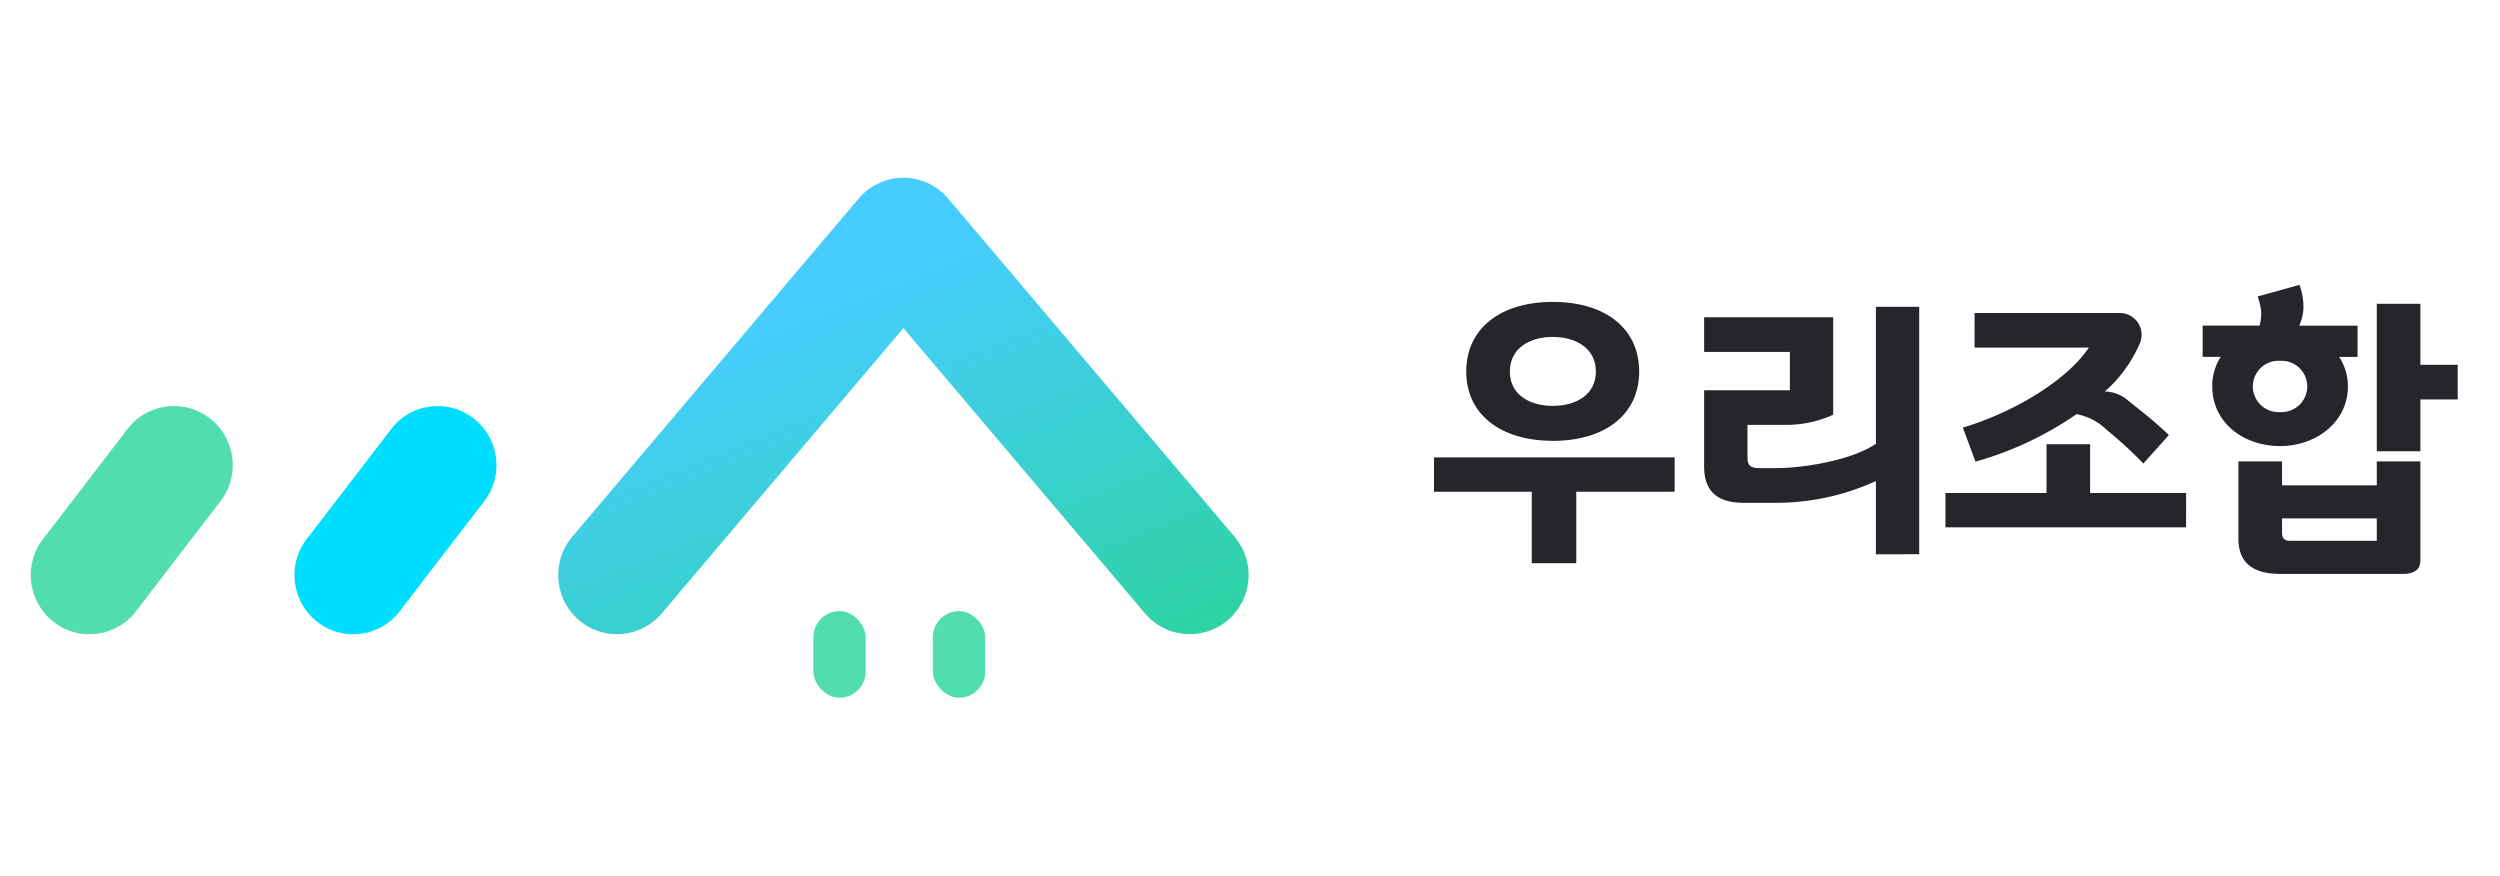 <svg xmlns="http://www.w3.org/2000/svg" width="237" height="83" viewBox="0 0 237 83">
    <defs>
        <linearGradient id="linear-gradient" x1=".203" x2=".711" y1=".352" y2="1.194" gradientUnits="objectBoundingBox">
            <stop offset="0" stop-color="#46cdff"/>
            <stop offset="1" stop-color="#2dd39e"/>
        </linearGradient>
        <style>
            .cls-1{fill:none}.cls-3{fill:#52ddac}.cls-5{fill:#25262b}
        </style>
    </defs>
    <g id="img_bi_bk" transform="translate(-36 -9)">
        <g id="img_bi_logo" transform="translate(36 9)">
            <path id="사각형_422" d="M0 0H122V83H0z" class="cls-1"/>
            <g id="그룹_3067" transform="translate(2.914 16.855)">
                <g id="그룹_3066">
                    <path id="패스_3396" fill="#00deff" d="M1434.531 1145.377a5.534 5.534 0 0 1-3.613-1.339 5.63 5.63 0 0 1-.629-7.9l8-10.42a5.553 5.553 0 0 1 7.86-.633 5.629 5.629 0 0 1 .629 7.9l-8 10.42a5.55 5.55 0 0 1-4.247 1.972z" transform="translate(-1403.957 -1102.107)"/>
                    <path id="패스_3397" d="M1389.689 1145.377a5.532 5.532 0 0 1-3.613-1.339 5.629 5.629 0 0 1-.629-7.9l8-10.42a5.553 5.553 0 0 1 7.86-.633 5.629 5.629 0 0 1 .629 7.9l-8 10.42a5.551 5.551 0 0 1-4.247 1.972z" class="cls-3" transform="translate(-1384.116 -1102.107)"/>
                    <g id="그룹_3065" transform="translate(50.003)">
                        <path id="패스_3398" fill="url(#linear-gradient)" d="M1537.921 1119.184l-27.151-32.055a5.554 5.554 0 0 0-8.489 0l-27.151 32.055a5.628 5.628 0 0 0 .629 7.9 5.553 5.553 0 0 0 7.859-.633l22.906-27.044 22.907 27.044a5.553 5.553 0 0 0 7.86.633 5.629 5.629 0 0 0 .63-7.9z" transform="translate(-1473.8 -1085.158)"/>
                    </g>
                </g>
                <rect id="사각형_552" width="4.964" height="8.214" class="cls-3" rx="2.482" transform="translate(74.19 41.076)"/>
                <rect id="사각형_553" width="4.964" height="8.214" class="cls-3" rx="2.482" transform="translate(85.52 41.076)"/>
            </g>
        </g>
        <g id="img_bi_textstyle" transform="translate(169 35)">
            <path id="사각형_444" d="M0 0H104V30H0z" class="cls-1"/>
            <g id="그룹_2944" transform="translate(2.943 1)">
                <path id="패스_3336" d="M1996.408 1912.038v-6.772h-9.268v-3.255h22.812v3.255h-9.324v6.772zm2-11.6c-4.99 0-8.212-2.529-8.212-6.569 0-4.068 3.222-6.6 8.212-6.6s8.184 2.529 8.184 6.6c-.004 4.044-3.198 6.573-8.192 6.573zm0-9.853c-2.224 0-4.078 1.1-4.078 3.284s1.854 3.255 4.078 3.255 4.078-1.076 4.078-3.255-1.858-3.279-4.086-3.279z" class="cls-5" transform="translate(-1987.14 -1885.648)"/>
                <path id="패스_3337" d="M2051.469 1911.587v-6.947a22.636 22.636 0 0 1-9.268 2.064h-3.279c-2.481 0-3.736-1.075-3.736-3.459v-7.208h8.127v-3.637h-8.127v-3.284h12.233v9.242a10.759 10.759 0 0 1-4.647.959h-3.479v2.936c0 .727.085 1.162 1.112 1.162h1.711c2.082 0 6.815-.61 9.353-2.3v-12.992h4.106v23.455z" class="cls-5" transform="translate(-2009.577 -1886.039)"/>
                <path id="패스_3338" d="M2100.909 1909.518H2078.1v-3.255h9.582v-4.622h4.135v4.622h9.1zm-20.046-20.315h13.659a2.066 2.066 0 0 1 1.967 2.964 12.8 12.8 0 0 1-3.279 4.475 3.478 3.478 0 0 1 2.224.872c1.368 1.1 2.452 1.918 3.849 3.255l-2.423 2.7a38.625 38.625 0 0 0-3.451-3.168 5.553 5.553 0 0 0-2.88-1.511 31.972 31.972 0 0 1-9.581 4.5l-1.2-3.226c4.7-1.4 9.809-4.389 11.948-7.586h-10.835z" class="cls-5" transform="translate(-2029.615 -1886.528)"/>
                <path id="패스_3339" d="M2131.2 1899.568c-3.508 0-6.445-2.238-6.445-5.667a5.142 5.142 0 0 1 .8-2.79h-1.711v-2.965h5.39a3.734 3.734 0 0 0 .114-1.685 7.569 7.569 0 0 0-.285-1.076l3.964-1.1a6.051 6.051 0 0 1 .371 2.238 4.4 4.4 0 0 1-.4 1.628h5.532v2.965h-1.74a5.163 5.163 0 0 1 .827 2.79c-.003 3.394-3.025 5.662-6.417 5.662zm13.288 1.453v9.475c-.057.843-.656 1.191-1.655 1.191H2131.2c-2.4 0-3.964-.9-3.964-3.342v-7.324h4.134v2.267h8.983v-2.267zm-13.288-9.533a2.432 2.432 0 1 0 0 4.853 2.43 2.43 0 1 0 0-4.853zm9.153 17.06v-2.122h-8.983v1.308c0 .552.2.813.741.813zm0-22.465h4.135v5.783h3.536v3.284h-3.536v4.912h-4.135z" class="cls-5" transform="translate(-2050.977 -1884.28)"/>
            </g>
        </g>
    </g>
</svg>
